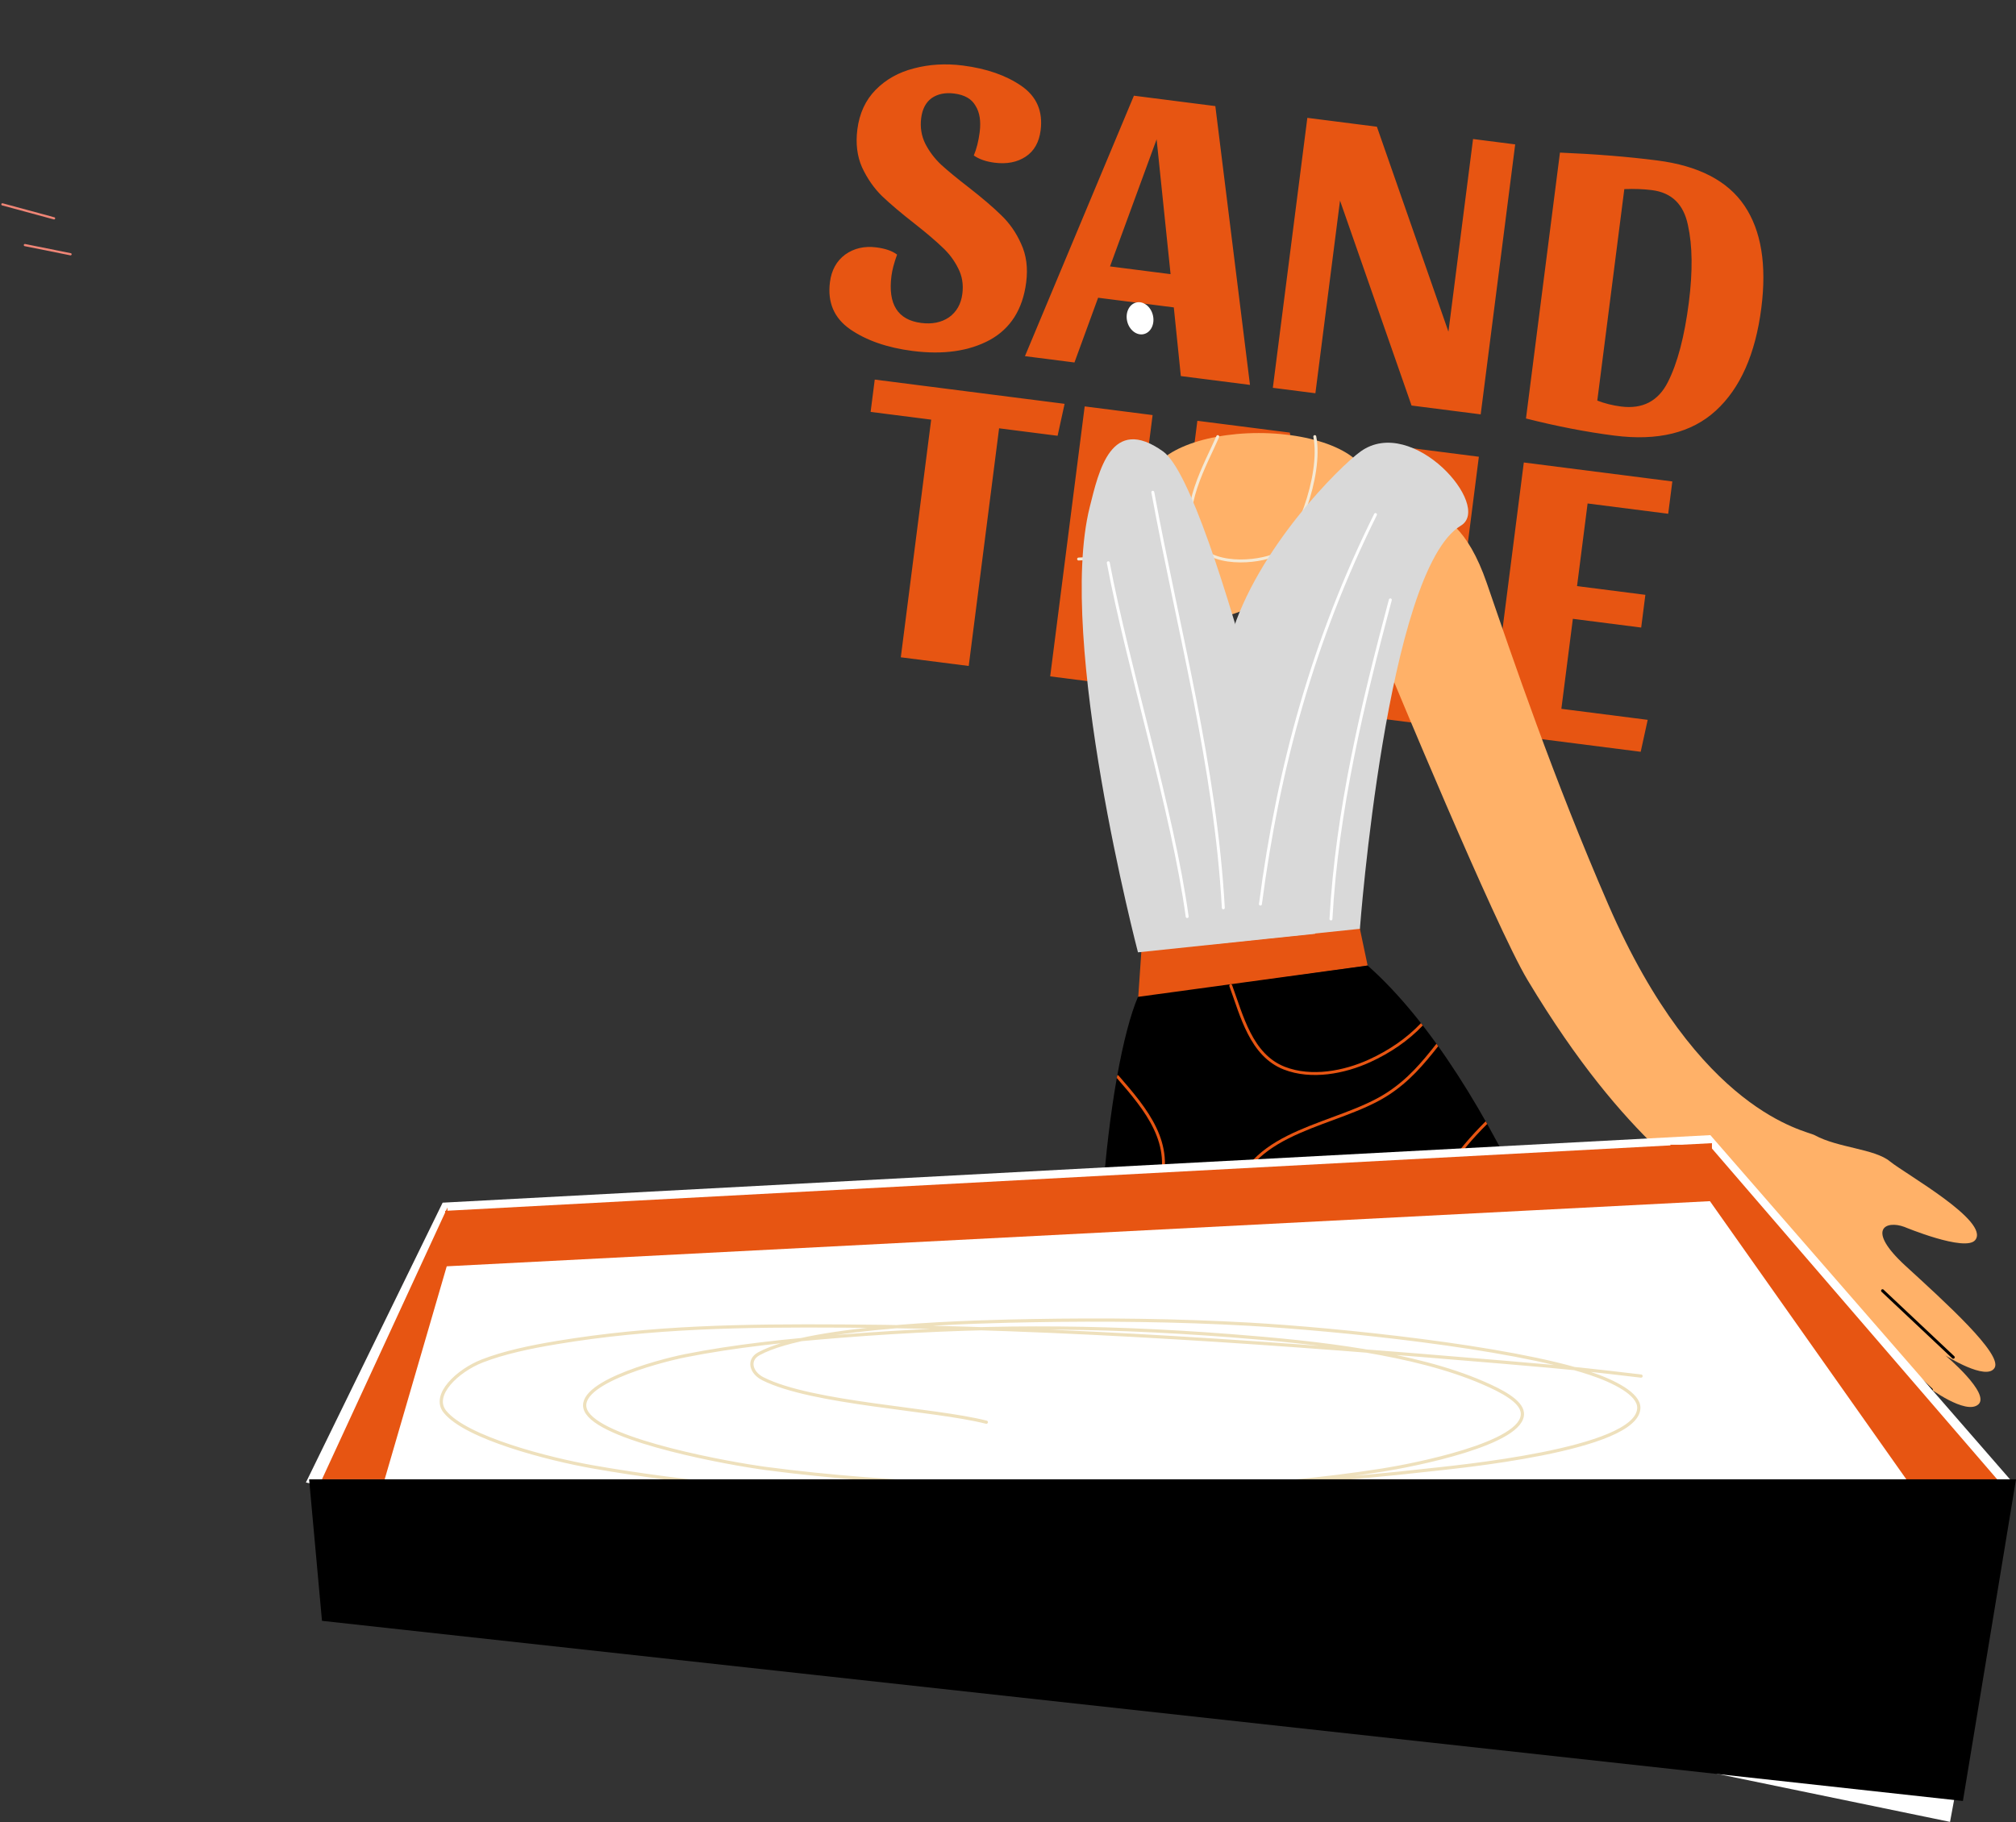 <svg width="782" height="707" viewBox="0 0 782 707" fill="none" xmlns="http://www.w3.org/2000/svg">
<rect x="0" y="0" width="782" height="707" fill="#333333" stroke="none"/>
<path d="M373.478 25.425C382.684 26.601 390.251 29.235 396.18 33.326C402.11 37.417 404.601 43.165 403.655 50.572C403.06 55.227 401.119 58.636 397.832 60.797C394.545 62.957 390.521 63.734 385.76 63.125C382.48 62.706 379.803 61.773 377.73 60.325C378.809 57.775 379.571 54.754 380.017 51.262C380.558 47.03 380.024 43.628 378.417 41.057C376.929 38.394 374.175 36.805 370.155 36.291C366.663 35.846 363.737 36.44 361.378 38.074C359.124 39.721 357.774 42.291 357.328 45.783C356.869 49.38 357.409 52.729 358.948 55.829C360.501 58.823 362.525 61.501 365.019 63.863C367.619 66.238 371.17 69.165 375.672 72.644C380.953 76.76 385.171 80.363 388.324 83.454C391.584 86.559 394.174 90.277 396.094 94.609C398.119 98.954 398.774 103.93 398.058 109.538C396.719 120.013 392.002 127.475 383.907 131.925C375.824 136.269 365.858 137.684 354.008 136.171C344.167 134.913 336.085 132.107 329.759 127.75C323.539 123.407 320.93 117.32 321.93 109.491C322.525 104.835 324.486 101.268 327.813 98.79C331.247 96.325 335.291 95.39 339.947 95.985C343.438 96.431 346.115 97.364 347.976 98.785C346.817 101.97 346.088 104.727 345.791 107.055C344.385 118.058 348.232 124.142 357.331 125.304C361.564 125.845 365.151 125.12 368.094 123.13C371.05 121.035 372.784 117.977 373.298 113.956C373.758 110.359 373.211 107.063 371.658 104.068C370.118 100.968 368.049 98.231 365.449 95.855C362.862 93.374 359.371 90.401 354.974 86.936C349.693 82.82 345.423 79.21 342.164 76.105C339.01 73.014 336.42 69.296 334.394 64.951C332.475 60.619 331.866 55.703 332.569 50.201C333.366 43.958 335.742 38.831 339.695 34.82C343.649 30.808 348.572 28.05 354.463 26.544C360.474 24.947 366.813 24.573 373.478 25.425ZM471.425 41.164L484.865 149.339L458.043 145.913L455.317 119.272L425.955 115.521L416.778 140.641L397.574 138.188L439.841 37.129L471.425 41.164ZM430.573 103.369L454.062 106.369L448.647 54.061L430.573 103.369ZM547.536 157.345L519.788 77.828L510.239 152.581L493.733 150.472L507.115 45.723L534.095 49.17L561.843 128.687L571.392 53.935L587.739 56.023L574.358 160.772L547.536 157.345ZM605.102 59.209C618.794 59.776 631.353 60.789 642.781 62.248C658.863 64.303 670.159 70.155 676.669 79.804C683.179 89.454 685.359 102.69 683.21 119.513C680.925 137.395 675.035 150.675 665.538 159.355C656.161 167.943 643.061 171.162 626.238 169.013C615.34 167.621 603.901 165.407 591.923 162.371L605.102 59.209ZM628.809 157.728C637.167 158.795 643.216 155.643 646.953 148.271C650.691 140.898 653.405 130.599 655.094 117.373C656.635 105.311 656.517 95.296 654.739 87.326C653.081 79.264 648.442 74.747 640.824 73.773C637.544 73.354 633.959 73.219 630.069 73.367L619.587 155.42C622.455 156.54 625.529 157.309 628.809 157.728ZM412.954 156.686L410.241 169.082L387.545 166.182L375.765 258.393L349.419 255.027L361.199 162.817L337.71 159.816L339.312 147.278L412.954 156.686ZM447.092 161.047L433.711 265.796L407.365 262.43L420.747 157.681L447.092 161.047ZM573.646 177.214L560.265 281.963L533.919 278.597L544.685 194.322L508.366 275.333L493.13 273.387L478.364 185.688L467.578 270.122L451.072 268.014L464.454 163.265L500.322 167.847L510.99 237.117L538.571 172.734L573.646 177.214ZM648.693 186.802L647.091 199.34L615.825 195.346L611.729 227.405L638.234 230.791L636.612 243.488L610.107 240.102L605.647 275.018L639.135 279.296L636.422 291.692L577.699 284.19L591.081 179.442L648.693 186.802Z" fill="#E75512"/>
<path d="M0.928 79.284L20.974 84.719" stroke="#EF8576" stroke-width="0.852" stroke-miterlimit="10" stroke-linecap="round"/>
<path d="M9.65 95.087L27.368 98.649" stroke="#EF8576" stroke-width="0.852" stroke-miterlimit="10" stroke-linecap="round"/>
<path d="M526.5 355.627C496.711 363.588 474.75 361.877 442.75 368.877L441.5 387.127L530.5 374.627L526.5 355.627Z" fill="#E75512"/>
<path d="M738.683 476.029C738.683 476.029 762.389 485.91 766.195 481.127C771.955 473.829 739.067 455.497 733.097 450.609C727.127 445.685 712.912 445.384 703.94 440.461C700.484 438.557 659.04 431.972 623.861 350.983C602.488 301.781 587.035 256.194 576.73 226.262C561.989 183.442 538.581 202.509 538.581 202.509C525.692 226.261 532.97 237.796 538.581 259.372C538.581 259.372 579.97 359.337 592.565 380.297C631.731 445.47 659.652 457.455 675.951 476.029C698.035 529.29 733.097 558.574 739.137 553.93C745.177 549.286 735.89 544.816 735.89 544.816C735.89 544.816 749.017 552.952 752.579 549.984C756.175 547.051 747.97 538.252 747.97 538.252C747.97 538.252 762.529 549.181 767.382 544.921C772.2 540.661 754.638 525.926 754.638 525.926C754.638 525.926 770.559 536.017 773.701 530.709C776.843 525.402 754.534 505.255 739.032 491.043C723.531 476.762 731.631 473.41 738.683 476.029Z" fill="#FFB168"/>
<path d="M757.664 526.616L730.231 500.793" stroke="black" stroke-width="1.136" stroke-miterlimit="10" stroke-linecap="round"/>
<path d="M749.17 539.197L722.133 513.685" stroke="black" stroke-width="1.136" stroke-miterlimit="10" stroke-linecap="round"/>
<path d="M738.438 547.559L712.624 523.943" stroke="black" stroke-width="1.136" stroke-miterlimit="10" stroke-linecap="round"/>
<ellipse cx="442.221" cy="123.499" rx="5.125" ry="6.305" transform="rotate(-13.501 442.221 123.499)" fill="white"/>
<path d="M530.132 186.502C530.132 196.701 488.23 251.045 458.275 237.83C428.32 224.616 446.328 196.701 446.328 186.502C446.328 176.304 465.095 168.022 488.23 168.022C511.364 168.022 530.132 176.304 530.132 186.502Z" fill="#FFB168"/>
<path d="M472.363 169.397C467.925 179.73 457.123 198.066 463.645 209.866C469.298 220.092 487.674 218.393 495 215.127C502.326 211.861 513 184.627 510 169.397" stroke="#F5E9D4" stroke-width="1.136" stroke-linecap="round"/>
<path d="M519.148 231.302C514.571 230.321 499.36 219.334 509.071 216.906" stroke="#F5E9D4" stroke-width="1.136" stroke-linecap="round"/>
<path d="M418.381 216.905C430.263 216.448 438.61 214.886 445.733 205.389" stroke="#F5E9D4" stroke-width="1.136" stroke-linecap="round"/>
<path d="M425.578 271.61C432.381 295.8 441.507 318.523 444.293 343.589" stroke="#F5E9D4" stroke-width="1.136" stroke-linecap="round"/>
<path d="M527.789 175.157C547.943 160.761 579.131 196.467 566.658 203.95C537.866 221.224 527.5 360.377 527.5 360.377L469.75 366.377C469.75 366.377 461.62 300.419 477.403 247.137C487.595 212.73 519.881 180.806 527.789 175.157Z" fill="#D9D9D9"/>
<path d="M451.159 175.157C431.005 160.761 426.23 182.64 422.702 196.751C409.746 248.576 441.416 369.501 441.416 369.501L510.182 362.303C510.182 362.303 471.313 189.553 451.159 175.157Z" fill="#D9D9D9"/>
<path d="M533.547 199.63C509.536 248.076 495.902 297.259 488.92 350.786" stroke="white" stroke-width="1.136" stroke-linecap="round"/>
<path d="M447.172 190.992C457.089 244.793 471.479 297.419 474.524 352.225" stroke="white" stroke-width="1.136" stroke-linecap="round"/>
<path d="M429.9 218.345C437.368 258.17 455.023 315.371 460.5 355.627" stroke="white" stroke-width="1.136" stroke-linecap="round"/>
<path d="M539.305 232.741C528.491 273.363 518.611 314.427 516.271 356.545" stroke="white" stroke-width="1.136" stroke-linecap="round"/>
<path d="M432.778 581.12C418.958 506.262 429.9 413.649 441.416 386.777L530.5 374.627C580.022 418.39 619.446 523.537 628.563 569.603L432.778 581.12Z" fill="black"/>
<path d="M477.212 381.925C477.506 381.818 477.832 381.969 477.94 382.263C480.087 388.111 482.029 394.776 485.058 400.654C488.076 406.51 492.124 411.474 498.407 413.919C508.697 417.925 521.304 415.537 531.074 411.054C538.699 407.556 545.551 402.936 551.193 396.979C551.429 397.28 551.666 397.581 551.901 397.884C546.168 403.902 539.232 408.561 531.548 412.086C521.64 416.633 508.69 419.141 497.995 414.978C491.351 412.392 487.132 407.157 484.048 401.174C480.976 395.213 478.983 388.399 476.874 382.654C476.766 382.359 476.917 382.033 477.212 381.925Z" fill="#E75512"/>
<path d="M557.877 405.931C552.235 413.076 546.743 419.638 538.416 425.003C533.564 428.128 527.831 430.538 521.893 432.799C515.936 435.067 509.789 437.179 504.018 439.726C492.489 444.813 482.689 451.54 479.436 464.333C477.916 470.313 477.349 476.427 476.691 482.593C476.035 488.743 475.287 494.937 473.389 500.992C470.027 511.721 464.088 519.375 455.996 526.755C453.434 529.091 450.772 531.302 448.109 533.492C445.443 535.685 442.777 537.855 440.191 540.119C439.142 541.038 437.707 542.68 436.081 544.73C434.461 546.772 432.673 549.191 430.92 551.644C430.246 552.585 429.579 553.532 428.928 554.463C428.867 553.89 428.807 553.316 428.748 552.742C429.16 552.157 429.577 551.569 429.996 550.982C431.755 548.523 433.555 546.087 435.191 544.024C436.82 541.971 438.309 540.257 439.443 539.264C442.046 536.985 444.728 534.802 447.387 532.615C450.05 530.426 452.692 528.231 455.23 525.916C463.227 518.624 469.021 511.132 472.305 500.653C474.166 494.717 474.906 488.624 475.562 482.472C476.217 476.336 476.791 470.13 478.336 464.054C481.721 450.739 491.936 443.814 503.559 438.686C509.365 436.124 515.58 433.987 521.489 431.737C527.417 429.48 533.055 427.105 537.801 424.048C546.069 418.721 551.482 412.205 557.189 404.969C557.419 405.288 557.648 405.609 557.877 405.931Z" fill="#E75512"/>
<path d="M433.407 417.167C433.595 417.138 433.793 417.201 433.926 417.355C444.99 430.107 456.455 443.543 450.028 461.822C448.03 467.502 446.66 468.443 443.986 473.074C442.84 475.058 442.515 476.176 442.594 477.255C442.635 477.809 442.784 478.383 443.033 479.093C443.286 479.812 443.62 480.616 444.024 481.663C448.818 494.094 445.723 505.45 439.666 515.794C436.184 521.741 431.699 527.388 427.147 532.739C427.115 532.19 427.083 531.64 427.053 531.09C431.309 526.044 435.437 520.769 438.686 515.22C444.643 505.046 447.589 494.063 442.964 482.072C442.575 481.064 442.222 480.208 441.962 479.469C441.699 478.72 441.513 478.038 441.461 477.339C441.356 475.914 441.823 474.549 443.002 472.507C445.785 467.687 447.004 466.997 448.956 461.446C455.108 443.952 444.312 431.064 433.21 418.264C433.275 417.896 433.342 417.531 433.407 417.167Z" fill="#E75512"/>
<path d="M508.706 484.706C512.966 483.101 518.098 483.848 524.342 487.954C533.112 493.721 538.033 502.346 541.988 511.64C548.472 526.877 552.817 539.837 566.983 549.705C574.445 554.904 583.053 558.18 591.564 561.814C597.531 564.362 603.437 567.085 608.781 570.768L606.907 570.878C601.997 567.676 596.617 565.206 591.117 562.858C582.671 559.251 573.917 555.92 566.333 550.637C551.844 540.543 547.384 527.222 540.943 512.084C537.015 502.854 532.203 494.483 523.718 488.904C517.657 484.918 512.91 484.336 509.107 485.77C505.267 487.217 502.227 490.773 499.724 495.42C497.227 500.056 495.314 505.686 493.681 511.143C492.057 516.57 490.7 521.87 489.336 525.728C482.019 546.424 467.818 562.403 455.295 579.796L453.839 579.882C466.586 562.063 480.912 546.147 488.265 525.349C489.618 521.522 490.946 516.318 492.592 510.818C494.229 505.348 496.169 499.625 498.724 494.882C501.273 490.15 504.482 486.298 508.706 484.706Z" fill="#E75512"/>
<path d="M576.868 436.09C574.132 438.843 571.423 441.721 568.918 444.729C562.188 452.811 557.057 461.702 556.989 471.396C556.939 478.519 561.18 484.514 566.704 489.852C569.46 492.514 572.51 494.99 575.464 497.345C578.408 499.692 581.267 501.927 583.599 504.085C588.614 508.725 593.283 513.814 598.082 518.636C602.895 523.473 607.868 528.073 613.557 531.819C615.511 533.106 617.467 534.248 619.442 535.281C619.603 535.789 619.759 536.295 619.917 536.799C617.571 535.616 615.251 534.294 612.932 532.768C607.145 528.956 602.106 524.291 597.276 519.438C592.431 514.569 587.823 509.54 582.828 504.919C580.535 502.797 577.718 500.594 574.756 498.232C571.802 495.878 568.713 493.373 565.915 490.669C560.33 485.273 555.8 478.993 555.853 471.388C555.924 461.297 561.259 452.15 568.045 444.002C570.634 440.892 573.453 437.909 576.289 435.062C576.482 435.404 576.675 435.747 576.868 436.09Z" fill="#E75512"/>
<path d="M509.264 520.81C510.692 519.834 512.398 519.676 514.11 520.014C517.502 520.684 521.127 523.333 523.423 526.047C526.212 529.345 528.062 533.119 529.791 536.887C531.529 540.675 533.139 544.441 535.455 547.848C537.597 550.998 540.307 553.594 543.082 556.212C545.844 558.818 548.674 561.45 550.962 564.631C553.052 567.538 554.423 570.702 555.623 573.892L554.436 573.962C553.278 570.919 551.973 567.982 550.04 565.295C547.828 562.218 545.082 559.662 542.302 557.039C539.536 554.428 536.737 551.755 534.516 548.488C532.132 544.982 530.477 541.105 528.759 537.361C527.032 533.597 525.234 529.949 522.555 526.781C520.359 524.185 516.944 521.732 513.89 521.129C512.378 520.83 511.009 520.993 509.905 521.748C508.798 522.504 507.859 523.92 507.35 526.332C506.426 530.704 506.288 535.294 506.258 539.947C506.229 544.582 506.308 549.294 505.799 553.83C504.879 562.029 503.293 570.671 498.469 577.254L496.972 577.342C502.045 570.957 503.711 562.252 504.67 553.703C505.17 549.244 505.092 544.614 505.121 539.939C505.151 535.282 505.289 530.592 506.239 526.097C506.786 523.508 507.838 521.784 509.264 520.81Z" fill="#E75512"/>
<path d="M587.889 456.99C588.097 457.41 588.304 457.83 588.511 458.25C587.841 459.557 587.24 460.882 586.766 462.215C585.886 464.686 585.456 467.129 585.787 469.457C586.117 471.771 587.206 474.015 589.441 476.094C591.98 478.456 594.904 479.598 598.033 480.309C598.288 480.366 598.545 480.42 598.802 480.473C598.986 480.894 599.171 481.314 599.354 481.735C598.828 481.638 598.303 481.534 597.782 481.416C594.543 480.681 591.405 479.475 588.666 476.926C586.252 474.68 585.032 472.203 584.663 469.617C584.297 467.045 584.779 464.408 585.696 461.834C586.276 460.203 587.041 458.578 587.889 456.99Z" fill="#E75512"/>
<path d="M171.697 466.63L118.654 575.212L756.414 706.882L780.752 575.212L663.434 440.421L171.697 466.63Z" fill="white"/>
<path d="M636.559 533.91C614.991 531.392 612.55 531.012 583.013 528.512C498.505 521.359 413.113 515.024 327.176 514.496C288.037 514.256 252.91 514.782 215.99 520.912C205.782 522.607 195.547 524.751 187.099 528.038C177.479 531.782 167.43 541.248 172.556 547.689C180.681 557.896 212.896 566.136 229.955 569.139C303.666 582.114 387.841 582.514 464.46 577.662C488.713 576.126 513.028 574.054 536.304 570.37C547.877 568.538 591.556 560.09 590.525 548.21C590.123 543.577 582.293 539.576 575.212 536.514C548.487 524.959 511.286 520.853 477.606 518.261C424.75 514.192 379.044 514.256 326.213 518.426C305.718 520.044 285.119 522.174 265.877 526.002C254.777 528.21 220.387 537.528 227.836 548.304C235.425 559.283 283.039 567.909 297.369 569.801C322.176 573.077 347.806 574.906 373.403 575.957C436.032 578.529 492.19 577.389 553.495 570.417C562.926 569.344 635.455 562.712 635.692 546.245C635.771 540.818 625.954 535.912 616.816 532.868C585.732 522.515 517.797 515.655 484.588 513.786C456.634 512.213 428.341 511.898 400.224 512.413C381.206 512.761 315.037 513.95 294.335 525.268C289.932 527.676 291.324 532.634 295.924 534.952C315.114 544.619 361.879 546.549 382.6 551.808" stroke="#EEE0BC" stroke-width="1.248" stroke-linecap="round"/>
<path d="M172.665 469.804V491.352L664.057 466.006V443.541L172.665 469.804Z" fill="#E75512"/>
<path d="M745.182 582.076L775.76 575.212L662.81 444.165H647.833L745.182 582.076Z" fill="#E75512"/>
<path d="M124.894 573.964H149.212L173.569 490.344V468.503L124.894 573.964Z" fill="#E75512"/>
<path d="M119.903 573.963L124.895 628.878L761.407 698.77L782 573.963H119.903Z" fill="black"/>
</svg>
